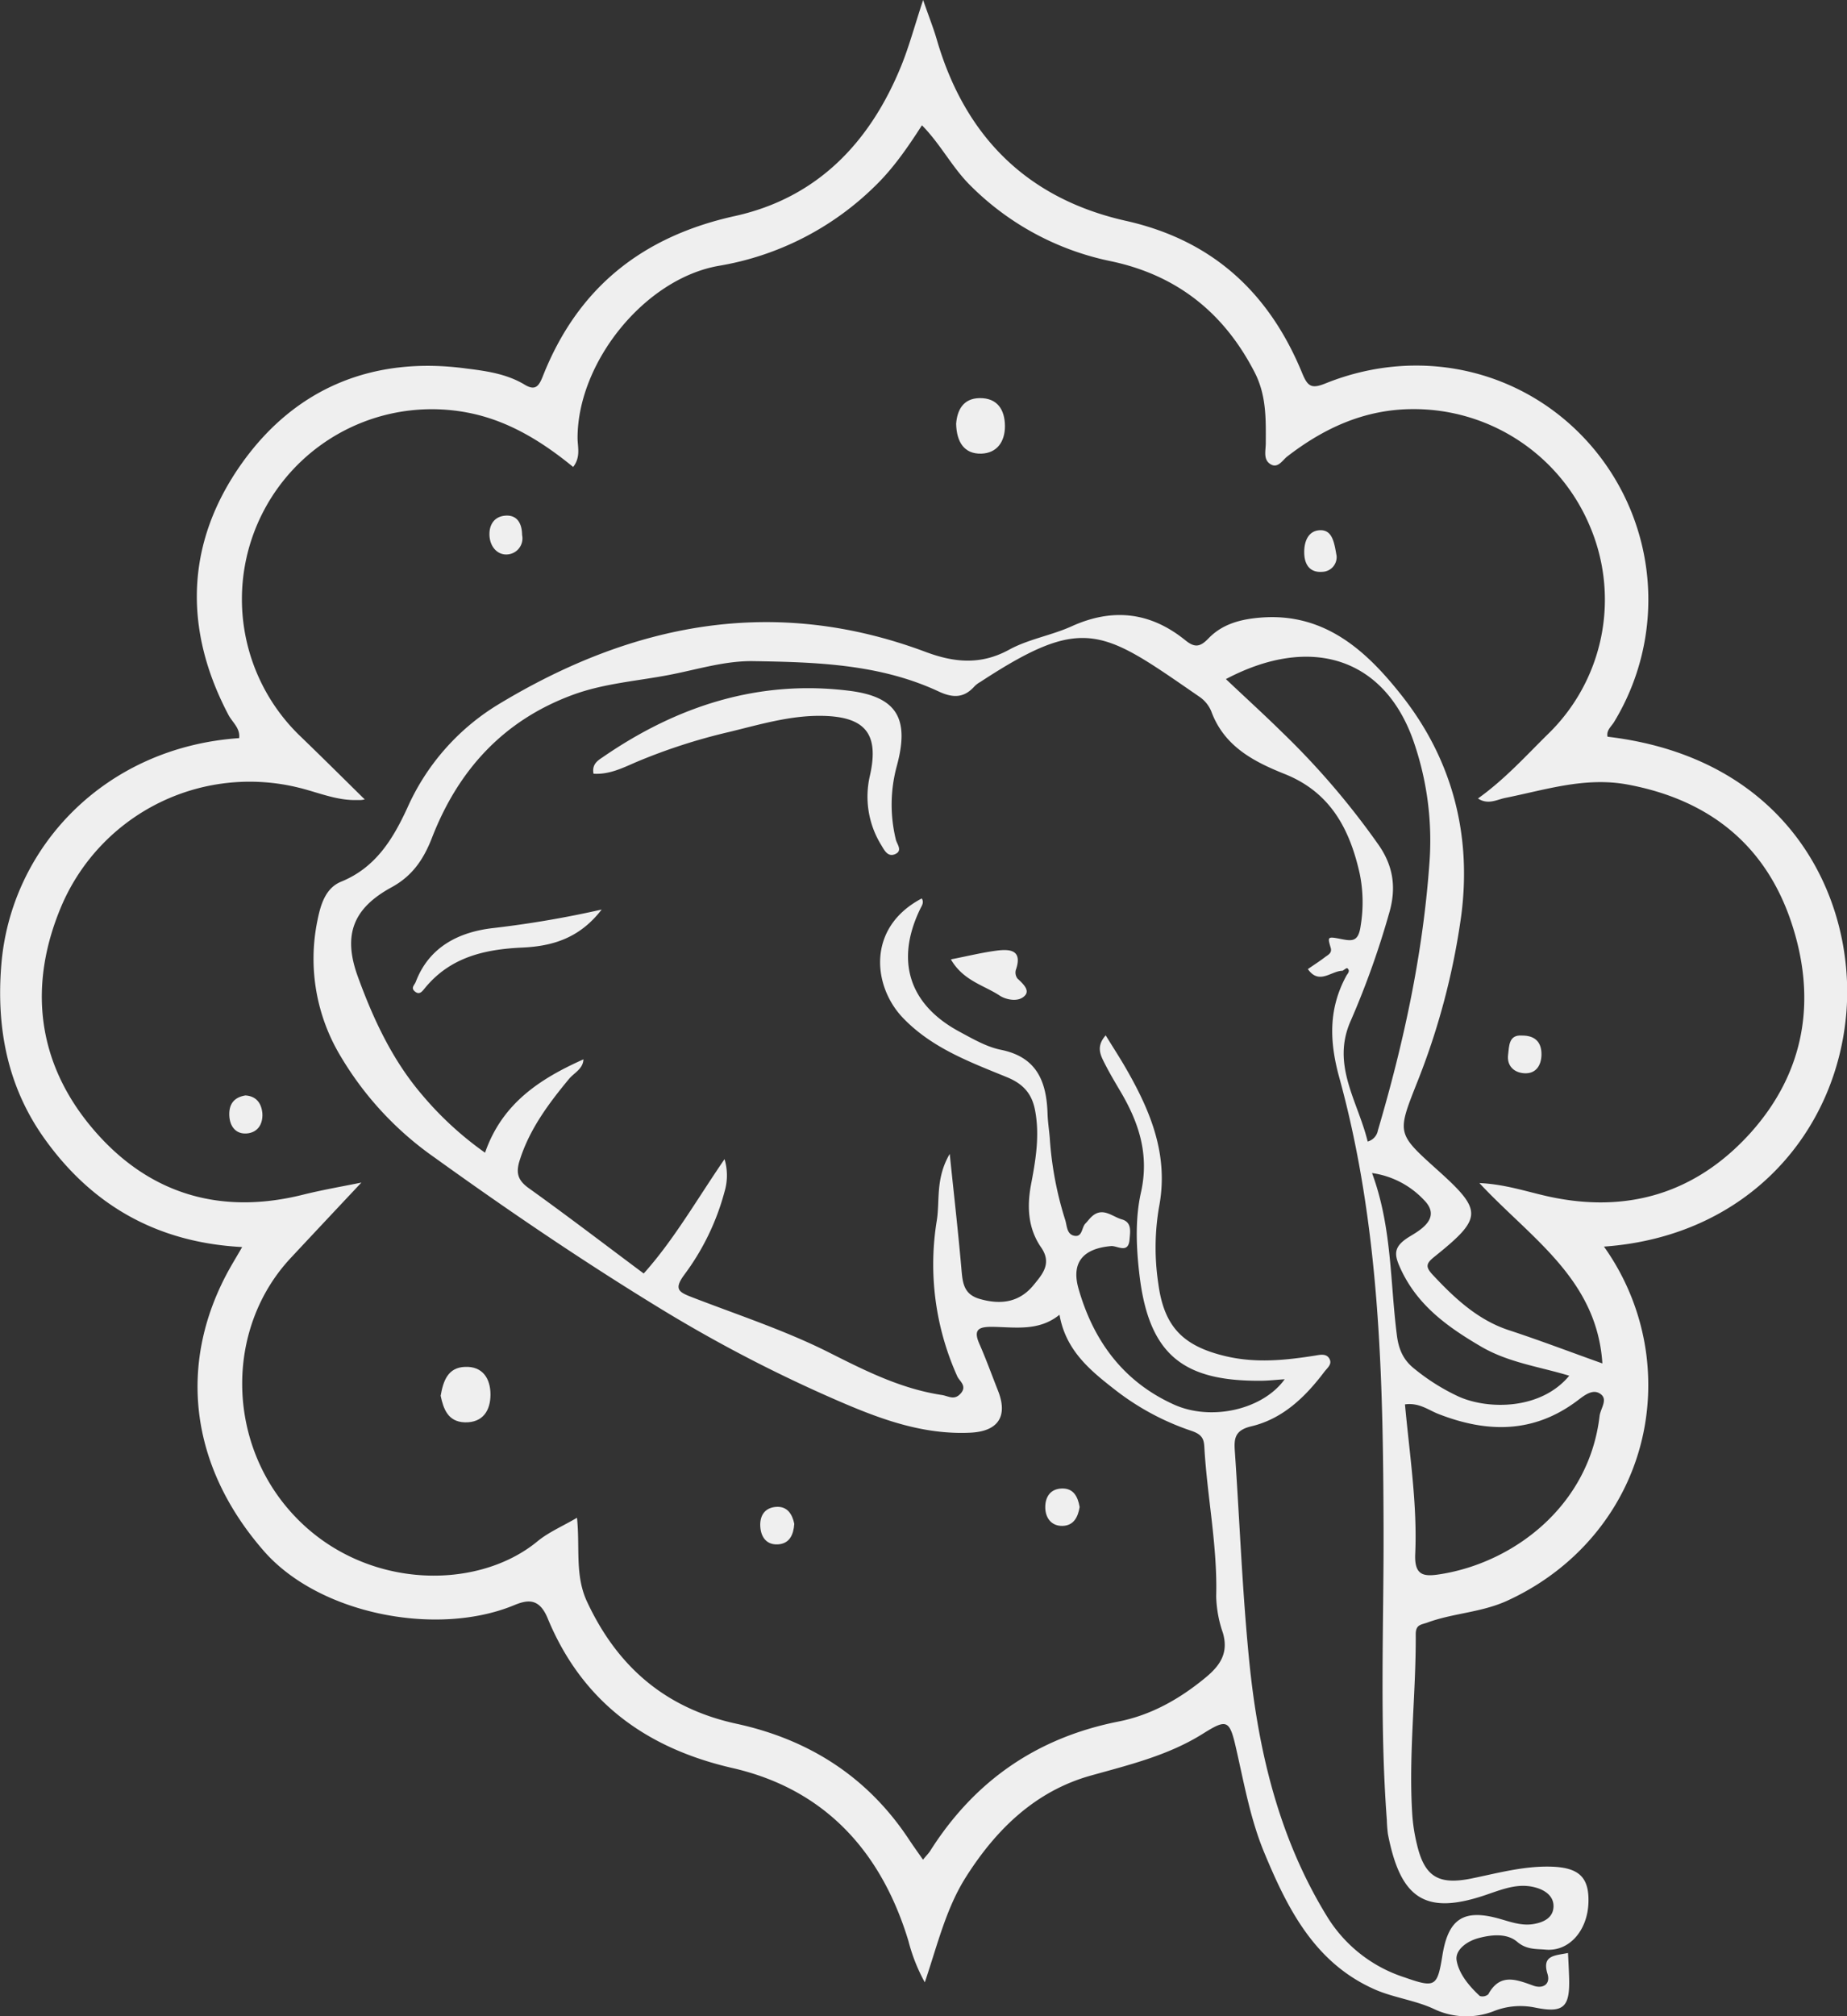 <svg id="Calque_1" data-name="Calque 1" xmlns="http://www.w3.org/2000/svg" viewBox="0 0 458.17 500"><rect x="0" y="0" width="458.17" height="500" fill="#333333" stroke="none"/><defs><style>.cls-1{fill:#efefef;}</style></defs><title>logo</title><path class="cls-1" d="M425.68,188.7c-.34-1.59.93-2.52,1.61-3.63a58.41,58.41,0,0,0-5.15-67.9c-16.21-19.27-42.49-25.72-66.39-16.1-3.5,1.42-4.44.8-5.8-2.49-8.16-19.89-22.16-32.95-43.65-37.79-24.52-5.48-40-20.89-47-44.95-.85-2.93-2-5.78-3.4-9.84-2.08,6.29-3.44,11.41-5.41,16.28-7.72,19-20.81,32.77-41.26,37.29-23.06,5.09-39,17.82-47.66,39.72-1,2.54-1.9,3.69-4.54,2.09-4.46-2.69-9.58-3.39-14.52-4-23-3.1-42.19,4.8-55.46,23.31-14,19.56-14.85,41.08-3.42,62.7,1,1.81,2.91,3.24,2.6,5.66-33.3,2.28-56.67,27.09-59,56.28-1.25,15.46,1.48,30,10.56,42.83,11.85,16.72,28.1,26,49.19,27.1-1.23,2.14-2.14,3.63-3,5.15-12.81,22.75-10.62,48.47,8.38,70.23,13.78,15.77,43,21.29,62,13.47,3.22-1.33,6.23-2,8.37,3.14,8.48,20.56,24.2,32.24,45.91,37.22,22.94,5.26,36.92,20.78,43.62,42.89a43.41,43.41,0,0,0,4.06,10.25c3.2-9.48,5.28-18.37,10.22-26.15,7.53-11.87,17.28-21.32,31-25.14,9.62-2.69,19.21-5,27.78-10.38,5.9-3.69,6.6-3.52,8.21,3.63,2,8.73,3.54,17.56,7,25.88,5.84,14.08,12.62,27.47,27.6,34,4.66,2,10,2.64,14.56,4.8a18.7,18.7,0,0,0,14.6.57,17.92,17.92,0,0,1,10.18-1c7.22,1.49,8.89.11,8.68-7.26-.06-2-.17-4.09-.28-6.23-3.33.67-6.5.53-5.09,5.17.82,2.66-1.22,3.76-3.5,2.93-4.25-1.53-8.28-3.18-11.18,2.14A2.22,2.22,0,0,1,394,501c-2.67-2.47-5.2-5.5-5.76-8.84-.41-2.49,2.38-4.69,5.36-5.5,3.39-.92,7.16-1.24,9.67.9,2.34,2,4.8,1.73,7.08,1.94,5.85.5,10.38-4.79,10.59-11.67.21-6.4-2.47-8.78-9.57-8.92-6.61-.13-12.9,1.6-19.28,2.91-8.36,1.73-11.82-.36-13.72-8.54a43.9,43.9,0,0,1-1.11-7c-1-15,.93-30,.84-45,0-2.53,1.41-2.31,3.18-3,6.36-2.26,13.13-2.41,19.47-5.29,23.71-10.83,37.63-34.55,34.63-60.45a59.25,59.25,0,0,0-10.59-27.39c35.77-2.54,57.93-28.54,60.17-58.53C487,228.54,470.63,194,425.68,188.7ZM395.77,475.83c4-1.36,7.84-2.92,12.08-1.73,2.42.67,4.59,2.21,4.42,4.89s-2.54,3.78-5.06,4.18c-2.83.44-5.48-.51-8.13-1.27-9-2.6-12.9-.17-14.37,9.07-1.26,7.76-1.78,8.07-9.4,5.4a35.15,35.15,0,0,1-19.15-15c-12.11-19.66-17.21-41.47-19.42-64-1.68-17.09-2.33-34.28-3.51-51.42-.24-3.23,0-5.26,4.07-6.23,7.81-1.85,13.41-7.27,18.15-13.55.68-.9,1.9-1.79,1.31-3.06-.73-1.58-2.42-1.12-3.64-.93-7.4,1.17-14.73,1.92-22.24.13-10.51-2.51-15.22-7.28-16.64-18a59.65,59.65,0,0,1,.17-18.91c2.48-12.79-2-23.66-8.11-34.3-1.54-2.69-3.25-5.31-5.11-8.34-2.44,2.76-1.3,4.89-.28,6.91,1.16,2.29,2.47,4.51,3.77,6.71,4.68,7.84,7.39,15.8,5.26,25.33-1.49,6.65-1.17,13.77-.35,20.66,2.38,19.74,11,26.17,30,26.05,1.93,0,3.85-.24,6-.37-5.41,7.53-18.2,10.45-27.45,6.28-12.57-5.66-20-15.82-23.68-28.72-1.89-6.58,1.19-10,8.1-10.59,1.5-.11,4.26,2,4.55-1.62.14-1.88.66-4.26-1.91-5-2.41-.68-4.77-3.18-7.48-.68-.57.51-1,1.14-1.55,1.7-1,1-.7,3.58-2.95,3-1.76-.49-1.62-2.58-2.11-4a85.82,85.82,0,0,1-3.8-20.29c-.17-2-.48-3.93-.54-5.89-.25-7.94-2.58-14.09-11.59-15.9-3.58-.73-7-2.73-10.27-4.49-12.49-6.72-15.92-17.53-9.79-30.32.41-.87,1.09-1.68.44-2.72-13.71,7.21-12.14,21.77-4.72,29.56,7.18,7.53,16.66,11,25.88,14.78,3.95,1.62,6.1,4,6.91,8,1.27,6.37.18,12.63-1,18.81-1,5.53-.65,10.76,2.52,15.36,2.79,4,.33,6.7-1.86,9.38-3.55,4.33-8.18,4.93-13.41,3.41-3.93-1.16-4.18-4-4.47-7.32-.79-9.07-1.82-18.1-2.91-28.63-3.55,6.09-2.43,11.45-3.19,16.41a67.52,67.52,0,0,0,5.09,38.81c.51,1.11,2.46,2.32.85,4.16s-3,.68-4.7.41c-10-1.51-18.75-5.88-27.71-10.4-11-5.58-22.95-9.46-34.53-13.95-3.14-1.22-4.19-2-1.67-5.45a60.49,60.49,0,0,0,10-20.62,14.12,14.12,0,0,0,0-8.07c-7,10.21-12.56,20-20.05,28.36-9.55-7.12-18.94-14.31-28.58-21.21-2.76-2-3.14-3.87-2.17-6.91,2.45-7.72,7.15-14,12.2-20.11,1.29-1.56,3.49-2.47,3.6-4.88-10.68,4.78-20.14,10.84-24.41,23.15a82.67,82.67,0,0,1-15.5-14.21c-7.45-8.66-12.22-18.9-16.06-29.47-3.77-10.36-1.15-16.94,8.36-22.13,5.23-2.85,8-7,10.09-12.42,6.49-16.64,17.64-28.94,34.79-35.28,7.83-2.9,16.08-3.44,24.13-5,6.89-1.33,13.72-3.5,20.73-3.39,15.64.25,31.4.71,46,7.53,3.57,1.66,6.28,1.63,8.89-1.3a6.44,6.44,0,0,1,1.43-1.07c25.85-16.92,30.27-12.93,54.27,3.62a8.16,8.16,0,0,1,3,3.61c3.17,8.69,10.43,12.48,18.26,15.61,11.24,4.49,16.1,13.54,18.59,24.74a35.54,35.54,0,0,1,.24,12.8c-.53,4-2,3.94-4.77,3.39-3.47-.67-3.51-.67-2.67,2.17.37,1.3-.65,1.73-1.37,2.27-1.38,1.06-2.86,2-4.3,3,2.81,4,5.77.43,8.61.41.39-.23,1-.74,1.17-.63.71.56.28,1.16-.14,1.71-4.5,8.16-4.36,16.25-1.86,25.35,10.08,36.59,10.89,74.22,11,111.86.07,24.09-1,48.2.81,72.28a34.72,34.72,0,0,0,.27,3.53C374.31,476.81,380.39,481.16,395.77,475.83ZM374.51,321c4.22,8.89,11.61,14.14,19.74,18.91,6.8,4,14.47,5,21.93,7.26-7,8.46-20,8.46-27.35,5.21a51.63,51.63,0,0,1-11-6.88c-2.85-2.22-4-4.93-4.43-8.54-1.67-13.19-1.21-26.71-6.14-40.05a21.82,21.82,0,0,1,12.84,6.64c4.63,4.6-1.17,7.67-3.68,9.21C372.28,315.34,372.79,317.33,374.51,321Zm-8.33-31.89c-2.41-10-9.12-19-4.19-30a210.89,210.89,0,0,0,9.51-26.63c1.78-6.05,1.16-11.47-2.53-16.83a192.94,192.94,0,0,0-24.21-28.24c-4.34-4.27-8.86-8.37-13.75-13,21.16-11.16,39.11-5.12,46.36,14.89a74.92,74.92,0,0,1,4.09,31.19c-1.64,22.44-6.39,44.31-12.75,65.85A3.49,3.49,0,0,1,366.18,289.09ZM423.7,357.2c-2.63,22.3-21.34,36.31-39.44,39.18-4.1.66-6.53.47-6.29-5,.54-12.2-1.36-24.34-2.54-37.1,3.46-.48,5.76,1.36,8.18,2.33,12.19,4.79,23.79,4.91,34.68-3.33,1.7-1.28,3.87-3.06,5.8-1.46C425.76,353.19,423.9,355.37,423.7,357.2ZM461,287.11c-13.3,14.64-30.16,19.89-49.75,15.66-5.49-1.19-10.88-3.09-17.36-3.38,12.7,13.65,29.15,23.75,30.51,44.73-7.92-2.82-15.5-5.72-23.19-8.24s-13.48-7.93-18.92-13.76c-1.86-2-1.6-2.82.47-4.48,12-9.64,12-11.38.69-21.53-10-9-10-9-5.15-21.3a176.72,176.72,0,0,0,11.07-41.61c2.68-20.2-2.25-38.83-14.66-54.6-8.59-10.92-19-20.74-35.09-19.44-4.93.39-9.46,1.58-12.88,5.11-2.08,2.16-3.4,2.45-5.77.53-8.64-7-18-8.12-28.25-3.47-5,2.26-10.71,3.17-15.5,5.8-7.07,3.86-13.66,3.18-20.76.52-37.66-14.07-72.81-7.08-106.19,13.2a57.11,57.11,0,0,0-22.32,25.51c-3.58,7.76-7.86,14.81-16.44,18.3-3.88,1.59-5.08,5.72-5.86,9.64a46.86,46.86,0,0,0,5.83,33.77,81,81,0,0,0,23.24,25c18.45,13.28,37.21,26,56.66,37.85a356.29,356.29,0,0,0,43.35,22.44c10.49,4.55,21.08,8.48,32.82,7.94,6.91-.3,9.48-4,6.91-10.46-1.52-3.85-2.93-7.75-4.59-11.54-1.62-3.64-.13-4.29,3.26-4.25,5.63.08,11.48,1.16,16.6-3,1.58,9,7.78,13.94,14,18.78a63.71,63.71,0,0,0,18.69,10c2.46.84,3.11,1.8,3.23,3.89.69,12.39,3.29,24.64,2.95,37.15a29.75,29.75,0,0,0,1.67,9.1c1.45,5-.73,8.13-4.38,11.12-6.37,5.25-13.41,9.23-21.47,10.83-20.28,4-35.79,14.74-46.79,32.13-.4.61-.95,1.15-1.76,2.14-1.32-1.89-2.43-3.43-3.47-5-10.27-15.55-24.84-24.82-42.84-28.72-17.55-3.82-29.48-14.11-37-30.2-3.1-6.57-1.74-13.48-2.52-20.87-3.61,2.11-7,3.55-9.76,5.8-15.39,12.74-44.58,12.13-61.81-7.91C83,362.32,83.15,335,99,318c5.89-6.31,11.8-12.6,17.56-18.73-4.35.89-9.45,1.76-14.46,3-20.81,5.21-38.62-.32-52.25-16.44-14-16.56-16-35.94-7.5-55.61a50.78,50.78,0,0,1,58.47-28.93c4.66,1.11,9.22,3.12,14.1,3.12.42,0,.84,0,1.27,0h0c.39,0,.79-.08,1.2-.15-5.29-5.21-10.57-10.46-15.91-15.61A47.11,47.11,0,0,1,144,108.55c9.47,2.06,17.59,7.11,25.09,13.26,1.93-2.5,1.09-5,1.09-7.19,0-18.74,16.61-39.45,35-42.69A72.22,72.22,0,0,0,243.8,52.31c4.58-4.4,8.18-9.6,11.81-15.24,4.68,4.73,7.54,10.57,12.16,15.08a68.68,68.68,0,0,0,34.72,18.63c16.34,3.45,28.06,12.77,35.68,27.62,2.9,5.68,2.76,11.54,2.73,17.52,0,1.72-.62,3.82.89,5,2,1.55,3.21-.76,4.43-1.71,9.15-7.07,19.2-11.68,31-11.75a47.34,47.34,0,0,1,44,28.85,46.43,46.43,0,0,1-10.42,51.84c-5.45,5.38-10.61,11.11-17.26,15.87,2.48,1.63,4.65.3,6.71-.13,10-2,19.84-5.28,30.38-3.33,20,3.71,34.08,14.76,40.56,33.95S474.76,271.89,461,287.11Z" transform="translate(-26.91 -6)"/><path class="cls-1" d="M294.73,379.73c-.4,2.4-1.41,4.6-4.22,4.68s-4.28-2-4.31-4.56,1.22-4.63,4.12-4.71S294.27,377.15,294.73,379.73Z" transform="translate(-26.91 -6)"/><path class="cls-1" d="M223.94,383.9c-.19,2.75-1.2,4.9-4,5.09s-4.26-1.71-4.43-4.39,1.07-4.68,3.88-4.9S223.45,381.49,223.94,383.9Z" transform="translate(-26.91 -6)"/><path class="cls-1" d="M409.29,267.6c-.06,2.65-1.4,4.74-4.28,4.56-2.54-.16-4.34-1.84-4-4.59.27-2.11.13-5,3.41-4.76C407.89,262.78,409.34,264.63,409.29,267.6Z" transform="translate(-26.91 -6)"/><path class="cls-1" d="M358.47,143.86a3.65,3.65,0,0,1-3.61,3.95c-2.92.22-4.28-1.67-4.41-4.39-.15-3,.94-5.95,4.09-5.93C357.51,137.5,357.92,140.79,358.47,143.86Z" transform="translate(-26.91 -6)"/><path class="cls-1" d="M276.2,111.67c0,3.9-2,6.7-5.85,6.83-4.25.13-6.15-2.88-6.26-7.4.25-3.33,1.7-6.31,5.83-6.37C274.31,104.68,276.17,107.58,276.2,111.67Z" transform="translate(-26.91 -6)"/><path class="cls-1" d="M152.75,143.5c-2.37.17-4.22-1.81-4.41-4.54s1.13-4.82,3.8-5.07c2.84-.28,4.24,1.63,4.28,4.77A4,4,0,0,1,152.75,143.5Z" transform="translate(-26.91 -6)"/><path class="cls-1" d="M281.27,252.76c-1.62,2-5,1.07-6.35.16-3.95-2.61-9.07-3.69-12.13-9,4-.78,7.64-1.68,11.33-2.17,3.43-.44,6.5-.13,4.77,4.82a2.47,2.47,0,0,0,.42,2.11C280.59,249.86,282.32,251.45,281.27,252.76Z" transform="translate(-26.91 -6)"/><path class="cls-1" d="M249.13,214.19c.25,1.14,1.76,2.75-.13,3.61s-2.74-1-3.52-2.28a22.83,22.83,0,0,1-2.8-17.07c2.36-10.35-1-14.7-11.72-14.92-7.94-.16-15.5,2.13-23.2,4a142.82,142.82,0,0,0-23.17,7.52c-3.44,1.51-6.64,3.06-10.45,2.83-.46-2.35,1.08-3.29,2.27-4.09,18.5-12.76,38.82-19.32,61.35-16.46,11.83,1.53,14.78,7.06,11.59,18.72A36.53,36.53,0,0,0,249.13,214.19Z" transform="translate(-26.91 -6)"/><path class="cls-1" d="M176.16,231.56c-5.63,7.32-12.53,9.09-19.64,9.43-9.46.42-18,2.41-24.28,10.14-.61.75-1.29,1.68-2.4.76s-.11-1.55.23-2.46c3.39-8.84,11-12.36,19.22-13.28A254.44,254.44,0,0,0,176.16,231.56Z" transform="translate(-26.91 -6)"/><path class="cls-1" d="M92,282.16c.14,2.65-1.19,4.73-3.9,4.93s-4.19-1.77-4.31-4.43,1-4.52,4-5C90.43,277.82,91.79,279.55,92,282.16Z" transform="translate(-26.91 -6)"/><path class="cls-1" d="M148.58,351.84c0,3.88-1.82,7-6.36,6.89-4.21-.12-5.32-3.37-6-6.59.65-3.8,1.86-7,6-7.16C146.69,344.77,148.58,347.94,148.58,351.84Z" transform="translate(-26.91 -6)"/></svg>